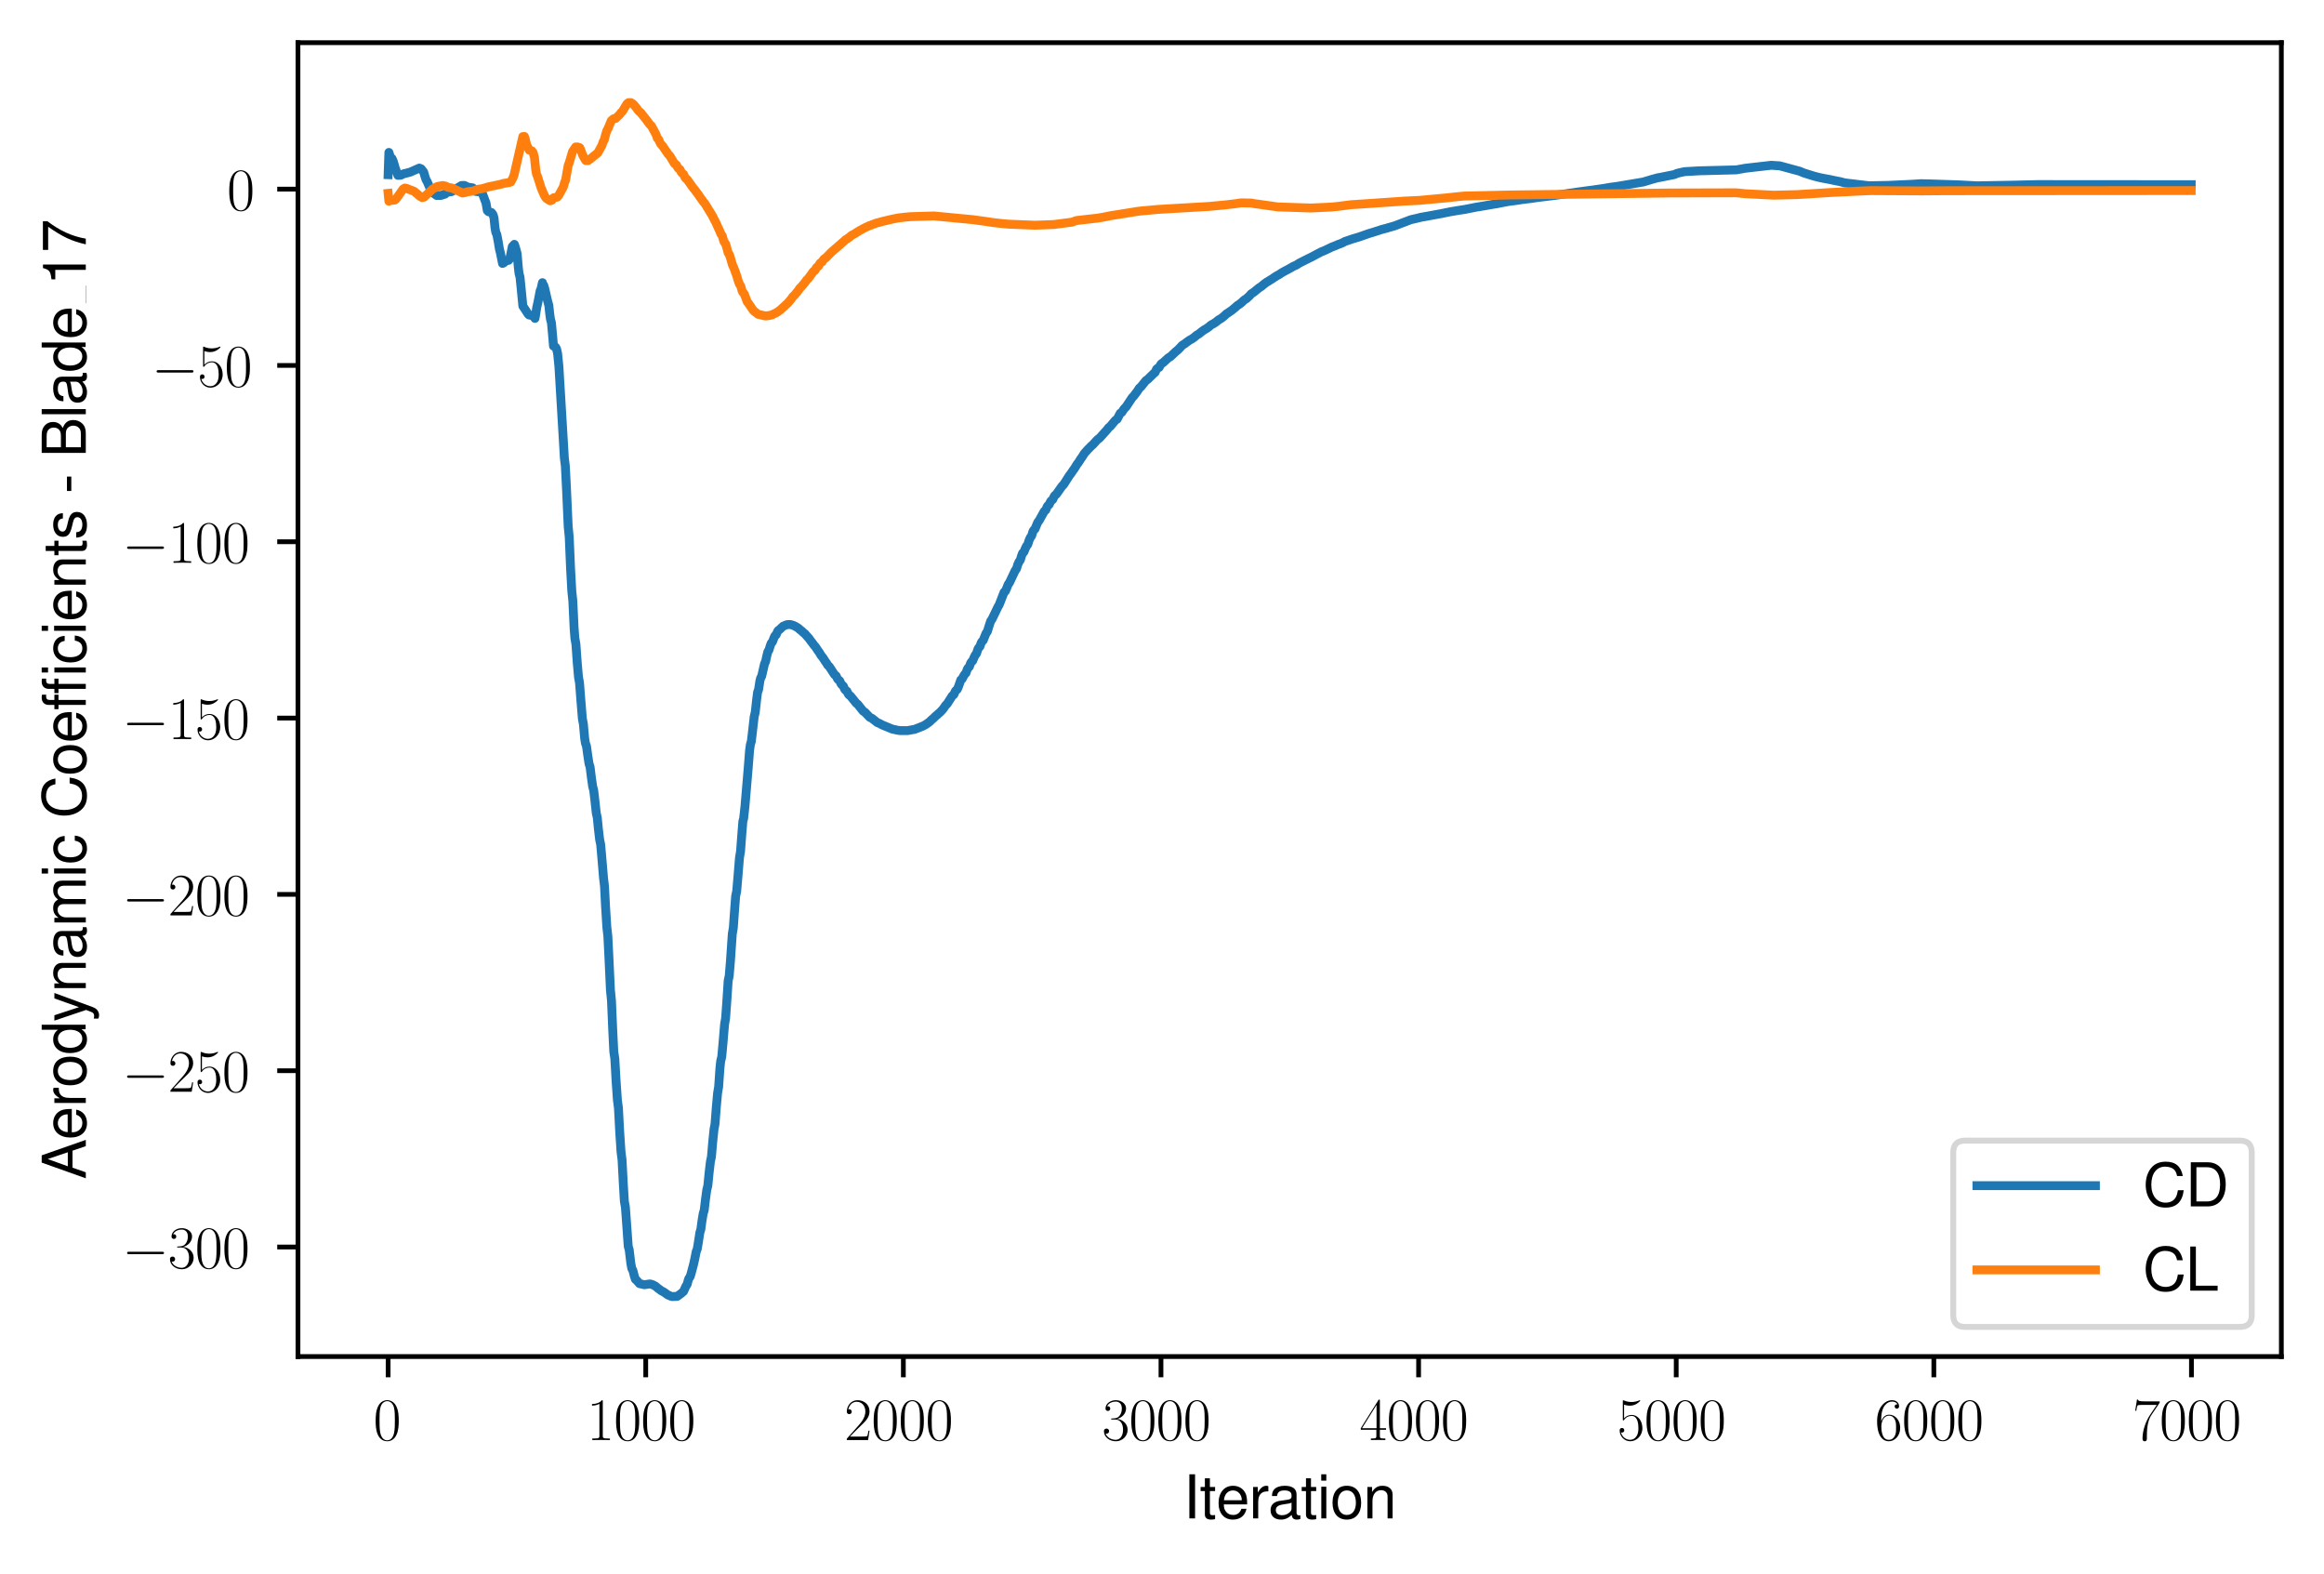 <?xml version="1.0" encoding="utf-8" standalone="no"?>
<!DOCTYPE svg PUBLIC "-//W3C//DTD SVG 1.1//EN"
  "http://www.w3.org/Graphics/SVG/1.1/DTD/svg11.dtd">
<svg xmlns:xlink="http://www.w3.org/1999/xlink" width="392.297pt" height="265.601pt" viewBox="0 0 392.297 265.601" xmlns="http://www.w3.org/2000/svg" version="1.1">
 <defs>
  <style type="text/css">*{stroke-linejoin: round; stroke-linecap: butt}</style>
 </defs>
 <g id="figure_1">
  <g id="patch_1">
   <path d="M 0 265.601 
L 392.297 265.601 
L 392.297 0 
L 0 0 
z
" style="fill: #ffffff"/>
  </g>
  <g id="axes_1">
   <g id="patch_2">
    <path d="M 50.297 228.96 
L 385.097 228.96 
L 385.097 7.2 
L 50.297 7.2 
z
" style="fill: #ffffff"/>
   </g>
   <g id="matplotlib.axis_1">
    <g id="xtick_1">
     <g id="line2d_1">
      <defs>
       <path id="me26c1a204c" d="M 0 0 
L 0 3.5 
" style="stroke: #000000; stroke-width: 0.8"/>
      </defs>
      <g>
       <use xlink:href="#me26c1a204c" x="65.516" y="228.96" style="stroke: #000000; stroke-width: 0.8"/>
      </g>
     </g>
     <g id="text_1">
      <!-- $\mathdefault{0}$ -->
      <g transform="translate(63.025 243.058) scale(0.1 -0.1)">
       <defs>
        <path id="CMR17-30" d="M 2688 2038 
C 2688 2430 2682 3099 2413 3613 
C 2176 4063 1798 4224 1466 4224 
C 1158 4224 768 4082 525 3620 
C 269 3137 243 2539 243 2038 
C 243 1671 250 1112 448 623 
C 723 -39 1216 -128 1466 -128 
C 1760 -128 2208 -7 2470 604 
C 2662 1048 2688 1568 2688 2038 
z
M 1466 -26 
C 1056 -26 813 328 723 816 
C 653 1196 653 1749 653 2109 
C 653 2604 653 3015 736 3407 
C 858 3954 1216 4121 1466 4121 
C 1728 4121 2067 3947 2189 3420 
C 2272 3054 2278 2623 2278 2109 
C 2278 1691 2278 1176 2202 797 
C 2067 96 1690 -26 1466 -26 
z
" transform="scale(0.016)"/>
       </defs>
       <use xlink:href="#CMR17-30" transform="scale(0.996)"/>
      </g>
     </g>
    </g>
    <g id="xtick_2">
     <g id="line2d_2">
      <g>
       <use xlink:href="#me26c1a204c" x="109.002" y="228.96" style="stroke: #000000; stroke-width: 0.8"/>
      </g>
     </g>
     <g id="text_2">
      <!-- $\mathdefault{1000}$ -->
      <g transform="translate(99.04 243.058) scale(0.1 -0.1)">
       <defs>
        <path id="CMR17-31" d="M 1702 4083 
C 1702 4217 1696 4224 1606 4224 
C 1357 3927 979 3833 621 3820 
C 602 3820 570 3820 563 3808 
C 557 3795 557 3782 557 3648 
C 755 3648 1088 3686 1344 3839 
L 1344 467 
C 1344 243 1331 166 781 166 
L 589 166 
L 589 0 
C 896 6 1216 12 1523 12 
C 1830 12 2150 6 2458 0 
L 2458 166 
L 2266 166 
C 1715 166 1702 236 1702 467 
L 1702 4083 
z
" transform="scale(0.016)"/>
       </defs>
       <use xlink:href="#CMR17-31" transform="scale(0.996)"/>
       <use xlink:href="#CMR17-30" transform="translate(45.69 0) scale(0.996)"/>
       <use xlink:href="#CMR17-30" transform="translate(91.381 0) scale(0.996)"/>
       <use xlink:href="#CMR17-30" transform="translate(137.071 0) scale(0.996)"/>
      </g>
     </g>
    </g>
    <g id="xtick_3">
     <g id="line2d_3">
      <g>
       <use xlink:href="#me26c1a204c" x="152.489" y="228.96" style="stroke: #000000; stroke-width: 0.8"/>
      </g>
     </g>
     <g id="text_3">
      <!-- $\mathdefault{2000}$ -->
      <g transform="translate(142.526 243.058) scale(0.1 -0.1)">
       <defs>
        <path id="CMR17-32" d="M 2669 990 
L 2554 990 
C 2490 537 2438 460 2413 422 
C 2381 371 1920 371 1830 371 
L 602 371 
C 832 620 1280 1073 1824 1596 
C 2214 1966 2669 2400 2669 3033 
C 2669 3788 2067 4224 1395 4224 
C 691 4224 262 3603 262 3027 
C 262 2777 448 2745 525 2745 
C 589 2745 781 2783 781 3007 
C 781 3206 614 3264 525 3264 
C 486 3264 448 3257 422 3244 
C 544 3788 915 4057 1306 4057 
C 1862 4057 2227 3616 2227 3033 
C 2227 2477 1901 1998 1536 1583 
L 262 147 
L 262 0 
L 2515 0 
L 2669 990 
z
" transform="scale(0.016)"/>
       </defs>
       <use xlink:href="#CMR17-32" transform="scale(0.996)"/>
       <use xlink:href="#CMR17-30" transform="translate(45.69 0) scale(0.996)"/>
       <use xlink:href="#CMR17-30" transform="translate(91.381 0) scale(0.996)"/>
       <use xlink:href="#CMR17-30" transform="translate(137.071 0) scale(0.996)"/>
      </g>
     </g>
    </g>
    <g id="xtick_4">
     <g id="line2d_4">
      <g>
       <use xlink:href="#me26c1a204c" x="195.976" y="228.96" style="stroke: #000000; stroke-width: 0.8"/>
      </g>
     </g>
     <g id="text_4">
      <!-- $\mathdefault{3000}$ -->
      <g transform="translate(186.013 243.058) scale(0.1 -0.1)">
       <defs>
        <path id="CMR17-33" d="M 1414 2176 
C 1984 2176 2234 1673 2234 1094 
C 2234 322 1824 25 1453 25 
C 1114 25 563 193 390 691 
C 422 678 454 678 486 678 
C 640 678 755 780 755 947 
C 755 1132 614 1216 486 1216 
C 378 1216 211 1164 211 927 
C 211 335 787 -128 1466 -128 
C 2176 -128 2720 432 2720 1087 
C 2720 1718 2208 2176 1600 2246 
C 2086 2347 2554 2776 2554 3353 
C 2554 3856 2048 4224 1472 4224 
C 890 4224 378 3862 378 3347 
C 378 3123 544 3084 627 3084 
C 762 3084 877 3167 877 3334 
C 877 3500 762 3584 627 3584 
C 602 3584 570 3584 544 3571 
C 730 3999 1235 4076 1459 4076 
C 1683 4076 2106 3966 2106 3347 
C 2106 3167 2080 2851 1862 2574 
C 1670 2329 1453 2316 1242 2297 
C 1210 2297 1062 2284 1037 2284 
C 992 2278 966 2272 966 2227 
C 966 2182 973 2176 1101 2176 
L 1414 2176 
z
" transform="scale(0.016)"/>
       </defs>
       <use xlink:href="#CMR17-33" transform="scale(0.996)"/>
       <use xlink:href="#CMR17-30" transform="translate(45.69 0) scale(0.996)"/>
       <use xlink:href="#CMR17-30" transform="translate(91.381 0) scale(0.996)"/>
       <use xlink:href="#CMR17-30" transform="translate(137.071 0) scale(0.996)"/>
      </g>
     </g>
    </g>
    <g id="xtick_5">
     <g id="line2d_5">
      <g>
       <use xlink:href="#me26c1a204c" x="239.463" y="228.96" style="stroke: #000000; stroke-width: 0.8"/>
      </g>
     </g>
     <g id="text_5">
      <!-- $\mathdefault{4000}$ -->
      <g transform="translate(229.5 243.058) scale(0.1 -0.1)">
       <defs>
        <path id="CMR17-34" d="M 2150 4147 
C 2150 4281 2144 4288 2029 4288 
L 128 1254 
L 128 1088 
L 1779 1088 
L 1779 460 
C 1779 230 1766 166 1318 166 
L 1197 166 
L 1197 0 
C 1402 12 1747 12 1965 12 
C 2182 12 2528 12 2733 0 
L 2733 166 
L 2611 166 
C 2163 166 2150 230 2150 460 
L 2150 1088 
L 2803 1088 
L 2803 1254 
L 2150 1254 
L 2150 4147 
z
M 1798 3723 
L 1798 1254 
L 256 1254 
L 1798 3723 
z
" transform="scale(0.016)"/>
       </defs>
       <use xlink:href="#CMR17-34" transform="scale(0.996)"/>
       <use xlink:href="#CMR17-30" transform="translate(45.69 0) scale(0.996)"/>
       <use xlink:href="#CMR17-30" transform="translate(91.381 0) scale(0.996)"/>
       <use xlink:href="#CMR17-30" transform="translate(137.071 0) scale(0.996)"/>
      </g>
     </g>
    </g>
    <g id="xtick_6">
     <g id="line2d_6">
      <g>
       <use xlink:href="#me26c1a204c" x="282.949" y="228.96" style="stroke: #000000; stroke-width: 0.8"/>
      </g>
     </g>
     <g id="text_6">
      <!-- $\mathdefault{5000}$ -->
      <g transform="translate(272.987 243.058) scale(0.1 -0.1)">
       <defs>
        <path id="CMR17-35" d="M 730 3750 
C 794 3724 1056 3641 1325 3641 
C 1920 3641 2246 3961 2432 4140 
C 2432 4191 2432 4224 2394 4224 
C 2387 4224 2374 4224 2323 4198 
C 2099 4102 1837 4032 1517 4032 
C 1325 4032 1037 4055 723 4191 
C 653 4224 640 4224 634 4224 
C 602 4224 595 4217 595 4090 
L 595 2231 
C 595 2113 595 2080 659 2080 
C 691 2080 704 2093 736 2139 
C 941 2435 1222 2560 1542 2560 
C 1766 2560 2246 2415 2246 1293 
C 2246 1087 2246 716 2054 422 
C 1894 159 1645 25 1370 25 
C 947 25 518 319 403 812 
C 429 806 480 793 506 793 
C 589 793 749 838 749 1036 
C 749 1209 627 1280 506 1280 
C 358 1280 262 1190 262 1011 
C 262 454 704 -128 1382 -128 
C 2042 -128 2669 441 2669 1267 
C 2669 2054 2170 2662 1549 2662 
C 1222 2662 947 2540 730 2304 
L 730 3750 
z
" transform="scale(0.016)"/>
       </defs>
       <use xlink:href="#CMR17-35" transform="scale(0.996)"/>
       <use xlink:href="#CMR17-30" transform="translate(45.69 0) scale(0.996)"/>
       <use xlink:href="#CMR17-30" transform="translate(91.381 0) scale(0.996)"/>
       <use xlink:href="#CMR17-30" transform="translate(137.071 0) scale(0.996)"/>
      </g>
     </g>
    </g>
    <g id="xtick_7">
     <g id="line2d_7">
      <g>
       <use xlink:href="#me26c1a204c" x="326.436" y="228.96" style="stroke: #000000; stroke-width: 0.8"/>
      </g>
     </g>
     <g id="text_7">
      <!-- $\mathdefault{6000}$ -->
      <g transform="translate(316.473 243.058) scale(0.1 -0.1)">
       <defs>
        <path id="CMR17-36" d="M 678 2198 
C 678 3712 1395 4076 1811 4076 
C 1946 4076 2272 4049 2400 3782 
C 2298 3782 2106 3782 2106 3558 
C 2106 3385 2246 3328 2336 3328 
C 2394 3328 2566 3353 2566 3571 
C 2566 3987 2246 4224 1805 4224 
C 1043 4224 243 3411 243 2011 
C 243 257 966 -128 1478 -128 
C 2099 -128 2688 431 2688 1295 
C 2688 2101 2170 2688 1517 2688 
C 1126 2688 838 2430 678 1979 
L 678 2198 
z
M 1478 25 
C 691 25 691 1212 691 1450 
C 691 1914 909 2585 1504 2585 
C 1613 2585 1926 2585 2138 2140 
C 2253 1889 2253 1624 2253 1302 
C 2253 954 2253 696 2118 438 
C 1978 173 1773 25 1478 25 
z
" transform="scale(0.016)"/>
       </defs>
       <use xlink:href="#CMR17-36" transform="scale(0.996)"/>
       <use xlink:href="#CMR17-30" transform="translate(45.69 0) scale(0.996)"/>
       <use xlink:href="#CMR17-30" transform="translate(91.381 0) scale(0.996)"/>
       <use xlink:href="#CMR17-30" transform="translate(137.071 0) scale(0.996)"/>
      </g>
     </g>
    </g>
    <g id="xtick_8">
     <g id="line2d_8">
      <g>
       <use xlink:href="#me26c1a204c" x="369.923" y="228.96" style="stroke: #000000; stroke-width: 0.8"/>
      </g>
     </g>
     <g id="text_8">
      <!-- $\mathdefault{7000}$ -->
      <g transform="translate(359.96 243.058) scale(0.1 -0.1)">
       <defs>
        <path id="CMR17-37" d="M 2886 3955 
L 2886 4096 
L 1382 4096 
C 634 4096 621 4166 595 4288 
L 480 4288 
L 294 3104 
L 410 3104 
C 429 3226 474 3552 550 3673 
C 589 3724 1062 3724 1171 3724 
L 2579 3724 
L 1869 2670 
C 1395 1961 1069 1003 1069 166 
C 1069 89 1069 -128 1299 -128 
C 1530 -128 1530 89 1530 172 
L 1530 466 
C 1530 1514 1709 2204 2003 2644 
L 2886 3955 
z
" transform="scale(0.016)"/>
       </defs>
       <use xlink:href="#CMR17-37" transform="scale(0.996)"/>
       <use xlink:href="#CMR17-30" transform="translate(45.69 0) scale(0.996)"/>
       <use xlink:href="#CMR17-30" transform="translate(91.381 0) scale(0.996)"/>
       <use xlink:href="#CMR17-30" transform="translate(137.071 0) scale(0.996)"/>
      </g>
     </g>
    </g>
    <g id="text_9">
     <!-- Iteration -->
     <g transform="translate(199.75 256.279) scale(0.1 -0.1)">
      <defs>
       <path id="NimbusSanL-Regu-49" d="M 1242 4672 
L 640 4672 
L 640 0 
L 1242 0 
L 1242 4672 
z
" transform="scale(0.016)"/>
       <path id="NimbusSanL-Regu-74" d="M 1626 3328 
L 1075 3328 
L 1075 4249 
L 544 4249 
L 544 3328 
L 90 3328 
L 90 2892 
L 544 2892 
L 544 402 
C 544 64 774 -128 1190 -128 
C 1318 -128 1446 -116 1626 -84 
L 1626 364 
C 1555 345 1472 339 1370 339 
C 1139 339 1075 402 1075 634 
L 1075 2892 
L 1626 2892 
L 1626 3328 
z
" transform="scale(0.016)"/>
       <path id="NimbusSanL-Regu-65" d="M 3283 1484 
C 3283 1998 3245 2311 3149 2565 
C 2931 3123 2419 3456 1792 3456 
C 858 3456 256 2734 256 1619 
C 256 545 838 -128 1779 -128 
C 2547 -128 3078 307 3213 1018 
L 2675 1018 
C 2528 588 2227 364 1798 364 
C 1459 364 1171 514 992 787 
C 864 974 819 1161 813 1484 
L 3283 1484 
z
M 826 1920 
C 870 2552 1248 2963 1786 2963 
C 2310 2963 2714 2519 2714 1959 
C 2714 1946 2714 1933 2707 1920 
L 826 1920 
z
" transform="scale(0.016)"/>
       <path id="NimbusSanL-Regu-72" d="M 442 3328 
L 442 0 
L 979 0 
L 979 1727 
C 979 2203 1101 2514 1357 2698 
C 1523 2819 1683 2857 2054 2863 
L 2054 3404 
C 1965 3449 1920 3456 1850 3456 
C 1504 3456 1242 3251 934 2750 
L 934 3328 
L 442 3328 
z
" transform="scale(0.016)"/>
       <path id="NimbusSanL-Regu-61" d="M 3424 332 
C 3366 320 3341 320 3309 320 
C 3123 320 3021 415 3021 581 
L 3021 2542 
C 3021 3135 2586 3456 1760 3456 
C 1274 3456 870 3315 646 3065 
C 493 2893 429 2702 416 2370 
L 954 2370 
C 998 2778 1242 2963 1741 2963 
C 2221 2963 2490 2784 2490 2466 
L 2490 2326 
C 2490 2103 2355 2007 1933 1956 
C 1178 1861 1062 1835 858 1753 
C 467 1593 269 1294 269 861 
C 269 256 691 -128 1370 -128 
C 1792 -128 2131 19 2509 364 
C 2547 25 2714 -128 3059 -128 
C 3168 -128 3251 -116 3424 -71 
L 3424 332 
z
M 2490 1071 
C 2490 893 2438 785 2278 638 
C 2061 441 1798 339 1485 339 
C 1069 339 826 536 826 874 
C 826 1224 1062 1402 1632 1485 
C 2195 1562 2310 1587 2490 1670 
L 2490 1071 
z
" transform="scale(0.016)"/>
       <path id="NimbusSanL-Regu-69" d="M 960 3358 
L 429 3358 
L 429 0 
L 960 0 
L 960 3358 
z
M 960 4672 
L 422 4672 
L 422 3999 
L 960 3999 
L 960 4672 
z
" transform="scale(0.016)"/>
       <path id="NimbusSanL-Regu-6f" d="M 1741 3456 
C 800 3456 230 2784 230 1663 
C 230 543 794 -128 1747 -128 
C 2688 -128 3264 543 3264 1638 
C 3264 2791 2707 3456 1741 3456 
z
M 1747 2963 
C 2349 2963 2707 2472 2707 1644 
C 2707 861 2336 364 1747 364 
C 1152 364 787 855 787 1663 
C 787 2466 1152 2963 1747 2963 
z
" transform="scale(0.016)"/>
       <path id="NimbusSanL-Regu-6e" d="M 448 3328 
L 448 0 
L 986 0 
L 986 1835 
C 986 2539 1344 2988 1894 2988 
C 2317 2988 2586 2732 2586 2328 
L 2586 0 
L 3117 0 
L 3117 2539 
C 3117 3097 2701 3456 2054 3456 
C 1555 3456 1235 3263 941 2796 
L 941 3328 
L 448 3328 
z
" transform="scale(0.016)"/>
      </defs>
      <use xlink:href="#NimbusSanL-Regu-49" transform="scale(0.996)"/>
      <use xlink:href="#NimbusSanL-Regu-74" transform="translate(27.695 0) scale(0.996)"/>
      <use xlink:href="#NimbusSanL-Regu-65" transform="translate(55.39 0) scale(0.996)"/>
      <use xlink:href="#NimbusSanL-Regu-72" transform="translate(110.782 0) scale(0.996)"/>
      <use xlink:href="#NimbusSanL-Regu-61" transform="translate(142.961 0) scale(0.996)"/>
      <use xlink:href="#NimbusSanL-Regu-74" transform="translate(198.353 0) scale(0.996)"/>
      <use xlink:href="#NimbusSanL-Regu-69" transform="translate(226.048 0) scale(0.996)"/>
      <use xlink:href="#NimbusSanL-Regu-6f" transform="translate(248.165 0) scale(0.996)"/>
      <use xlink:href="#NimbusSanL-Regu-6e" transform="translate(303.556 0) scale(0.996)"/>
     </g>
    </g>
   </g>
   <g id="matplotlib.axis_2">
    <g id="ytick_1">
     <g id="line2d_9">
      <defs>
       <path id="mbc18a7211f" d="M 0 0 
L -3.5 0 
" style="stroke: #000000; stroke-width: 0.8"/>
      </defs>
      <g>
       <use xlink:href="#mbc18a7211f" x="50.297" y="210.475" style="stroke: #000000; stroke-width: 0.8"/>
      </g>
     </g>
     <g id="text_10">
      <!-- $\mathdefault{−300}$ -->
      <g transform="translate(20.605 214.025) scale(0.1 -0.1)">
       <defs>
        <path id="CMSY10-0" d="M 4218 1472 
C 4326 1472 4442 1472 4442 1600 
C 4442 1728 4326 1728 4218 1728 
L 755 1728 
C 646 1728 531 1728 531 1600 
C 531 1472 646 1472 755 1472 
L 4218 1472 
z
" transform="scale(0.016)"/>
       </defs>
       <use xlink:href="#CMSY10-0" transform="scale(0.996)"/>
       <use xlink:href="#CMR17-33" transform="translate(77.487 0) scale(0.996)"/>
       <use xlink:href="#CMR17-30" transform="translate(123.178 0) scale(0.996)"/>
       <use xlink:href="#CMR17-30" transform="translate(168.868 0) scale(0.996)"/>
      </g>
     </g>
    </g>
    <g id="ytick_2">
     <g id="line2d_10">
      <g>
       <use xlink:href="#mbc18a7211f" x="50.297" y="180.716" style="stroke: #000000; stroke-width: 0.8"/>
      </g>
     </g>
     <g id="text_11">
      <!-- $\mathdefault{−250}$ -->
      <g transform="translate(20.605 184.265) scale(0.1 -0.1)">
       <use xlink:href="#CMSY10-0" transform="scale(0.996)"/>
       <use xlink:href="#CMR17-32" transform="translate(77.487 0) scale(0.996)"/>
       <use xlink:href="#CMR17-35" transform="translate(123.178 0) scale(0.996)"/>
       <use xlink:href="#CMR17-30" transform="translate(168.868 0) scale(0.996)"/>
      </g>
     </g>
    </g>
    <g id="ytick_3">
     <g id="line2d_11">
      <g>
       <use xlink:href="#mbc18a7211f" x="50.297" y="150.957" style="stroke: #000000; stroke-width: 0.8"/>
      </g>
     </g>
     <g id="text_12">
      <!-- $\mathdefault{−200}$ -->
      <g transform="translate(20.605 154.506) scale(0.1 -0.1)">
       <use xlink:href="#CMSY10-0" transform="scale(0.996)"/>
       <use xlink:href="#CMR17-32" transform="translate(77.487 0) scale(0.996)"/>
       <use xlink:href="#CMR17-30" transform="translate(123.178 0) scale(0.996)"/>
       <use xlink:href="#CMR17-30" transform="translate(168.868 0) scale(0.996)"/>
      </g>
     </g>
    </g>
    <g id="ytick_4">
     <g id="line2d_12">
      <g>
       <use xlink:href="#mbc18a7211f" x="50.297" y="121.198" style="stroke: #000000; stroke-width: 0.8"/>
      </g>
     </g>
     <g id="text_13">
      <!-- $\mathdefault{−150}$ -->
      <g transform="translate(20.605 124.747) scale(0.1 -0.1)">
       <use xlink:href="#CMSY10-0" transform="scale(0.996)"/>
       <use xlink:href="#CMR17-31" transform="translate(77.487 0) scale(0.996)"/>
       <use xlink:href="#CMR17-35" transform="translate(123.178 0) scale(0.996)"/>
       <use xlink:href="#CMR17-30" transform="translate(168.868 0) scale(0.996)"/>
      </g>
     </g>
    </g>
    <g id="ytick_5">
     <g id="line2d_13">
      <g>
       <use xlink:href="#mbc18a7211f" x="50.297" y="91.439" style="stroke: #000000; stroke-width: 0.8"/>
      </g>
     </g>
     <g id="text_14">
      <!-- $\mathdefault{−100}$ -->
      <g transform="translate(20.605 94.988) scale(0.1 -0.1)">
       <use xlink:href="#CMSY10-0" transform="scale(0.996)"/>
       <use xlink:href="#CMR17-31" transform="translate(77.487 0) scale(0.996)"/>
       <use xlink:href="#CMR17-30" transform="translate(123.178 0) scale(0.996)"/>
       <use xlink:href="#CMR17-30" transform="translate(168.868 0) scale(0.996)"/>
      </g>
     </g>
    </g>
    <g id="ytick_6">
     <g id="line2d_14">
      <g>
       <use xlink:href="#mbc18a7211f" x="50.297" y="61.68" style="stroke: #000000; stroke-width: 0.8"/>
      </g>
     </g>
     <g id="text_15">
      <!-- $\mathdefault{−50}$ -->
      <g transform="translate(25.586 65.229) scale(0.1 -0.1)">
       <use xlink:href="#CMSY10-0" transform="scale(0.996)"/>
       <use xlink:href="#CMR17-35" transform="translate(77.487 0) scale(0.996)"/>
       <use xlink:href="#CMR17-30" transform="translate(123.178 0) scale(0.996)"/>
      </g>
     </g>
    </g>
    <g id="ytick_7">
     <g id="line2d_15">
      <g>
       <use xlink:href="#mbc18a7211f" x="50.297" y="31.92" style="stroke: #000000; stroke-width: 0.8"/>
      </g>
     </g>
     <g id="text_16">
      <!-- $\mathdefault{0}$ -->
      <g transform="translate(38.316 35.47) scale(0.1 -0.1)">
       <use xlink:href="#CMR17-30" transform="scale(0.996)"/>
      </g>
     </g>
    </g>
    <g id="text_17">
     <!-- Aerodynamic Coefficients - Blade_17 -->
     <g transform="translate(14.483 199.05) rotate(-90) scale(0.1 -0.1)">
      <defs>
       <path id="NimbusSanL-Regu-41" d="M 3034 1408 
L 3514 0 
L 4179 0 
L 2541 4672 
L 1773 4672 
L 109 0 
L 742 0 
L 1235 1408 
L 3034 1408 
z
M 2867 1907 
L 1382 1907 
L 2150 4032 
L 2867 1907 
z
" transform="scale(0.016)"/>
       <path id="NimbusSanL-Regu-64" d="M 3168 4672 
L 2637 4672 
L 2637 2937 
C 2413 3276 2054 3456 1606 3456 
C 736 3456 166 2759 166 1695 
C 166 568 723 -128 1626 -128 
C 2086 -128 2406 44 2694 460 
L 2694 19 
L 3168 19 
L 3168 4672 
z
M 1696 2956 
C 2272 2956 2637 2447 2637 1651 
C 2637 880 2266 371 1702 371 
C 1114 371 723 887 723 1663 
C 723 2440 1114 2956 1696 2956 
z
" transform="scale(0.016)"/>
       <path id="NimbusSanL-Regu-79" d="M 2483 3328 
L 1555 724 
L 698 3328 
L 128 3328 
L 1261 -29 
L 1056 -558 
C 973 -794 851 -884 627 -884 
C 550 -884 461 -871 346 -845 
L 346 -1325 
C 454 -1383 563 -1408 704 -1408 
C 877 -1408 1062 -1351 1203 -1248 
C 1370 -1127 1466 -986 1568 -718 
L 3059 3328 
L 2483 3328 
z
" transform="scale(0.016)"/>
       <path id="NimbusSanL-Regu-6d" d="M 448 3328 
L 448 0 
L 986 0 
L 986 2089 
C 986 2597 1338 2988 1773 2988 
C 2170 2988 2394 2744 2394 2315 
L 2394 0 
L 2931 0 
L 2931 2109 
C 2931 2597 3283 2988 3718 2988 
C 4109 2988 4339 2738 4339 2315 
L 4339 0 
L 4877 0 
L 4877 2520 
C 4877 3123 4531 3456 3904 3456 
C 3456 3456 3187 3321 2874 2943 
C 2675 3302 2406 3456 1971 3456 
C 1523 3456 1229 3289 941 2886 
L 941 3328 
L 448 3328 
z
" transform="scale(0.016)"/>
       <path id="NimbusSanL-Regu-63" d="M 3014 2237 
C 2989 2561 2918 2771 2790 2956 
C 2560 3270 2157 3456 1690 3456 
C 787 3456 198 2740 198 1632 
C 198 555 774 -128 1683 -128 
C 2483 -128 2989 352 3053 1167 
L 2515 1167 
C 2426 632 2150 364 1696 364 
C 1107 364 755 842 755 1632 
C 755 2466 1101 2963 1683 2963 
C 2131 2963 2413 2701 2477 2237 
L 3014 2237 
z
" transform="scale(0.016)"/>
       <path id="NimbusSanL-Regu-43" d="M 4237 3219 
C 4051 4236 3462 4736 2438 4736 
C 1811 4736 1306 4537 960 4154 
C 538 3696 307 3035 307 2284 
C 307 1522 544 867 986 415 
C 1344 44 1805 -128 2413 -128 
C 3552 -128 4192 485 4333 1712 
L 3718 1712 
C 3667 1394 3603 1178 3507 994 
C 3315 612 2918 396 2419 396 
C 1491 396 902 1134 902 2291 
C 902 3480 1466 4211 2368 4211 
C 2746 4211 3098 4096 3290 3918 
C 3462 3759 3558 3562 3629 3219 
L 4237 3219 
z
" transform="scale(0.016)"/>
       <path id="NimbusSanL-Regu-66" d="M 1651 3328 
L 1094 3328 
L 1094 3860 
C 1094 4087 1222 4204 1466 4204 
C 1510 4204 1530 4204 1651 4198 
L 1651 4639 
C 1530 4665 1459 4672 1350 4672 
C 858 4672 563 4390 563 3905 
L 563 3328 
L 115 3328 
L 115 2892 
L 563 2892 
L 563 0 
L 1094 0 
L 1094 2892 
L 1651 2892 
L 1651 3328 
z
" transform="scale(0.016)"/>
       <path id="NimbusSanL-Regu-2" d="M 1613 3328 
L 1056 3328 
L 1056 3860 
C 1056 4087 1184 4204 1427 4204 
C 1472 4204 1491 4204 1613 4198 
L 1613 4639 
C 1491 4665 1421 4672 1312 4672 
C 819 4672 525 4390 525 3905 
L 525 3328 
L 77 3328 
L 77 2892 
L 525 2892 
L 525 0 
L 1056 0 
L 1056 2892 
L 1613 2892 
L 1613 3328 
z
M 2790 3328 
L 2259 3328 
L 2259 0 
L 2790 0 
L 2790 3328 
z
M 2790 4672 
L 2259 4672 
L 2259 3999 
L 2790 3999 
L 2790 4672 
z
" transform="scale(0.016)"/>
       <path id="NimbusSanL-Regu-73" d="M 2803 2428 
C 2797 3084 2362 3456 1587 3456 
C 806 3456 301 3052 301 2434 
C 301 1912 570 1663 1363 1472 
L 1862 1351 
C 2234 1262 2381 1129 2381 887 
C 2381 574 2067 364 1600 364 
C 1312 364 1069 447 934 587 
C 851 683 813 778 781 1014 
L 218 1014 
C 243 243 678 -128 1555 -128 
C 2400 -128 2938 288 2938 931 
C 2938 1428 2656 1702 1990 1861 
L 1478 1982 
C 1043 2084 858 2224 858 2459 
C 858 2765 1133 2963 1568 2963 
C 1997 2963 2227 2778 2240 2428 
L 2803 2428 
z
" transform="scale(0.016)"/>
       <path id="NimbusSanL-Regu-2d" d="M 1818 1996 
L 294 1996 
L 294 1536 
L 1818 1536 
L 1818 1996 
z
" transform="scale(0.016)"/>
       <path id="NimbusSanL-Regu-42" d="M 506 0 
L 2611 0 
C 3053 0 3379 121 3629 390 
C 3859 632 3987 961 3987 1321 
C 3987 1878 3731 2214 3136 2444 
C 3558 2643 3782 2994 3782 3476 
C 3782 3821 3654 4127 3411 4345 
C 3168 4569 2848 4672 2400 4672 
L 506 4672 
L 506 0 
z
M 1101 2636 
L 1101 4147 
L 2253 4147 
C 2586 4147 2771 4101 2931 3977 
C 3098 3847 3187 3652 3187 3391 
C 3187 3138 3098 2936 2931 2806 
C 2771 2682 2586 2636 2253 2636 
L 1101 2636 
z
M 1101 524 
L 1101 2112 
L 2554 2112 
C 2842 2112 3034 2042 3174 1890 
C 3315 1745 3392 1542 3392 1315 
C 3392 1093 3315 891 3174 746 
C 3034 594 2842 524 2554 524 
L 1101 524 
z
" transform="scale(0.016)"/>
       <path id="NimbusSanL-Regu-6c" d="M 973 4672 
L 435 4672 
L 435 0 
L 973 0 
L 973 4672 
z
" transform="scale(0.016)"/>
       <path id="NimbusSanL-Regu-31" d="M 1658 3232 
L 1658 0 
L 2221 0 
L 2221 4537 
L 1850 4537 
C 1651 3840 1523 3744 653 3635 
L 653 3232 
L 1658 3232 
z
" transform="scale(0.016)"/>
       <path id="NimbusSanL-Regu-37" d="M 3328 4544 
L 294 4544 
L 294 3987 
L 2746 3987 
C 1664 2442 1222 1493 883 0 
L 1485 0 
C 1734 1454 2304 2704 3328 4070 
L 3328 4544 
z
" transform="scale(0.016)"/>
      </defs>
      <use xlink:href="#NimbusSanL-Regu-41" transform="scale(0.996)"/>
      <use xlink:href="#NimbusSanL-Regu-65" transform="translate(66.45 0) scale(0.996)"/>
      <use xlink:href="#NimbusSanL-Regu-72" transform="translate(121.842 0) scale(0.996)"/>
      <use xlink:href="#NimbusSanL-Regu-6f" transform="translate(155.017 0) scale(0.996)"/>
      <use xlink:href="#NimbusSanL-Regu-64" transform="translate(210.409 0) scale(0.996)"/>
      <use xlink:href="#NimbusSanL-Regu-79" transform="translate(265.8 0) scale(0.996)"/>
      <use xlink:href="#NimbusSanL-Regu-6e" transform="translate(315.613 0) scale(0.996)"/>
      <use xlink:href="#NimbusSanL-Regu-61" transform="translate(371.005 0) scale(0.996)"/>
      <use xlink:href="#NimbusSanL-Regu-6d" transform="translate(426.397 0) scale(0.996)"/>
      <use xlink:href="#NimbusSanL-Regu-69" transform="translate(509.385 0) scale(0.996)"/>
      <use xlink:href="#NimbusSanL-Regu-63" transform="translate(531.502 0) scale(0.996)"/>
      <use xlink:href="#NimbusSanL-Regu-43" transform="translate(609.01 0) scale(0.996)"/>
      <use xlink:href="#NimbusSanL-Regu-6f" transform="translate(680.94 0) scale(0.996)"/>
      <use xlink:href="#NimbusSanL-Regu-65" transform="translate(736.332 0) scale(0.996)"/>
      <use xlink:href="#NimbusSanL-Regu-66" transform="translate(791.724 0) scale(0.996)"/>
      <use xlink:href="#NimbusSanL-Regu-2" transform="translate(819.419 0) scale(0.996)"/>
      <use xlink:href="#NimbusSanL-Regu-63" transform="translate(869.232 0) scale(0.996)"/>
      <use xlink:href="#NimbusSanL-Regu-69" transform="translate(919.045 0) scale(0.996)"/>
      <use xlink:href="#NimbusSanL-Regu-65" transform="translate(941.162 0) scale(0.996)"/>
      <use xlink:href="#NimbusSanL-Regu-6e" transform="translate(996.554 0) scale(0.996)"/>
      <use xlink:href="#NimbusSanL-Regu-74" transform="translate(1051.945 0) scale(0.996)"/>
      <use xlink:href="#NimbusSanL-Regu-73" transform="translate(1079.641 0) scale(0.996)"/>
      <use xlink:href="#NimbusSanL-Regu-2d" transform="translate(1157.149 0) scale(0.996)"/>
      <use xlink:href="#NimbusSanL-Regu-42" transform="translate(1218.019 0) scale(0.996)"/>
      <use xlink:href="#NimbusSanL-Regu-6c" transform="translate(1284.469 0) scale(0.996)"/>
      <use xlink:href="#NimbusSanL-Regu-61" transform="translate(1306.586 0) scale(0.996)"/>
      <use xlink:href="#NimbusSanL-Regu-64" transform="translate(1361.978 0) scale(0.996)"/>
      <use xlink:href="#NimbusSanL-Regu-65" transform="translate(1417.37 0) scale(0.996)"/>
      <use xlink:href="#NimbusSanL-Regu-31" transform="translate(1508.627 0) scale(0.996)"/>
      <use xlink:href="#NimbusSanL-Regu-37" transform="translate(1564.019 0) scale(0.996)"/>
      <path d="M 1478.739 0 
L 1508.627 0 
L 1508.627 0.399 
L 1478.739 0.399 
L 1478.739 0 
z
"/>
     </g>
    </g>
   </g>
   <g id="line2d_16">
    <path d="M 65.516 29.481 
L 65.646 25.727 
L 65.69 25.861 
L 65.907 26.573 
L 66.168 26.743 
L 66.385 27.231 
L 66.69 28.279 
L 66.907 28.898 
L 67.168 29.595 
L 67.646 29.571 
L 67.82 29.491 
L 68.212 29.303 
L 68.473 29.258 
L 69.255 29.046 
L 70.778 28.371 
L 71.082 28.486 
L 71.343 28.809 
L 71.517 29.032 
L 71.691 29.641 
L 71.908 30.313 
L 72.126 30.69 
L 72.604 31.816 
L 72.821 32.15 
L 73.082 32.541 
L 73.387 32.762 
L 73.691 32.984 
L 74.43 32.985 
L 75.126 32.758 
L 75.344 32.543 
L 75.474 32.452 
L 76.257 32.336 
L 77.083 31.831 
L 77.301 31.669 
L 77.648 31.465 
L 77.909 31.308 
L 78.388 31.299 
L 78.562 31.373 
L 78.866 31.54 
L 79.04 31.595 
L 79.779 31.704 
L 80.04 31.983 
L 80.301 32.309 
L 81.214 32.405 
L 81.388 32.558 
L 82.041 34.27 
L 82.258 35.538 
L 82.475 35.742 
L 82.954 35.867 
L 83.215 36.198 
L 83.389 36.77 
L 83.563 38.491 
L 83.693 39.206 
L 83.867 39.587 
L 84.084 40.698 
L 84.302 42.032 
L 84.476 42.713 
L 84.824 44.46 
L 85.041 44.363 
L 85.346 44.057 
L 85.867 43.928 
L 86.041 43.689 
L 86.172 43.146 
L 86.476 41.624 
L 86.824 41.244 
L 86.868 41.331 
L 87.129 42.187 
L 87.302 42.851 
L 87.476 44.95 
L 87.607 46.109 
L 87.781 46.795 
L 87.955 48.517 
L 88.259 51.649 
L 88.911 52.639 
L 89.129 52.982 
L 89.303 53.159 
L 89.912 53.279 
L 90.173 53.538 
L 90.303 53.739 
L 90.39 53.28 
L 90.607 51.876 
L 90.781 51.127 
L 91.173 49.107 
L 91.347 48.693 
L 91.564 47.711 
L 91.608 47.986 
L 91.782 48.157 
L 91.956 48.723 
L 92.434 50.772 
L 92.651 51.574 
L 92.782 52.858 
L 92.912 53.819 
L 93.086 54.495 
L 93.26 56.401 
L 93.434 58.415 
L 93.782 58.596 
L 93.956 58.913 
L 94.13 59.686 
L 94.347 61.887 
L 95.13 74.991 
L 95.261 77.283 
L 95.434 78.675 
L 95.652 83.068 
L 95.913 88.889 
L 96.087 90.635 
L 96.304 95.728 
L 96.522 99.763 
L 96.696 101.421 
L 96.913 106.073 
L 97.043 107.731 
L 97.217 108.716 
L 97.435 111.804 
L 97.652 114.272 
L 97.826 115.258 
L 98.044 118.079 
L 98.305 121.289 
L 98.479 122.211 
L 98.696 124.633 
L 98.826 125.451 
L 99 125.928 
L 99.218 127.522 
L 99.435 128.917 
L 99.609 129.455 
L 99.827 131.227 
L 100.044 132.747 
L 100.218 133.387 
L 100.392 134.861 
L 100.653 137.242 
L 100.827 138.03 
L 101.001 139.822 
L 101.218 141.693 
L 101.392 142.514 
L 101.566 144.489 
L 101.871 148.126 
L 102.044 149.605 
L 102.218 153.003 
L 102.436 156.505 
L 102.61 158.027 
L 102.784 161.548 
L 103.045 167.125 
L 103.219 168.877 
L 103.436 173.959 
L 103.61 177.505 
L 103.784 178.688 
L 104.001 182.51 
L 104.219 185.672 
L 104.393 186.998 
L 104.61 191.08 
L 104.828 194.38 
L 105.002 195.747 
L 105.219 199.829 
L 105.393 202.765 
L 105.567 203.732 
L 105.784 206.666 
L 106.045 210.354 
L 106.219 210.978 
L 106.48 213.198 
L 106.654 214.123 
L 106.828 214.4 
L 107.089 215.43 
L 107.263 215.93 
L 107.48 216.112 
L 107.959 216.654 
L 108.785 216.841 
L 109.698 216.701 
L 110.09 216.802 
L 110.35 216.925 
L 110.655 217.091 
L 111.09 217.459 
L 111.351 217.642 
L 111.612 217.844 
L 111.916 217.998 
L 112.264 218.22 
L 112.568 218.445 
L 112.786 218.583 
L 113.134 218.73 
L 113.438 218.838 
L 114.308 218.805 
L 115.004 218.3 
L 115.177 218.144 
L 115.395 217.956 
L 115.569 217.551 
L 115.786 217.082 
L 116.004 216.752 
L 116.178 216.062 
L 116.308 215.728 
L 116.482 215.513 
L 116.656 214.97 
L 117.091 213.331 
L 117.265 212.55 
L 117.526 211.241 
L 117.7 210.794 
L 117.874 209.756 
L 118.135 208.054 
L 118.308 207.477 
L 118.482 206.154 
L 118.7 204.828 
L 118.874 204.253 
L 119.091 202.408 
L 119.309 200.812 
L 119.483 200.124 
L 119.7 197.94 
L 119.918 196.066 
L 120.091 195.264 
L 120.309 192.741 
L 120.526 190.612 
L 120.7 189.687 
L 120.918 186.832 
L 121.135 184.464 
L 121.309 183.434 
L 121.527 180.284 
L 121.657 179.092 
L 121.831 178.377 
L 122.048 176.009 
L 122.309 172.877 
L 122.483 171.878 
L 122.701 168.836 
L 122.918 165.523 
L 123.092 164.715 
L 123.309 162.097 
L 123.614 157.621 
L 123.788 156.583 
L 124.005 153.527 
L 124.179 151.248 
L 124.353 150.439 
L 124.571 147.902 
L 124.832 144.717 
L 125.005 143.707 
L 125.223 140.778 
L 125.397 138.624 
L 125.527 138.14 
L 125.745 136.17 
L 126.31 129.483 
L 126.527 126.692 
L 126.658 125.72 
L 126.832 125.104 
L 127.049 123.242 
L 127.31 120.963 
L 127.484 120.243 
L 127.702 118.269 
L 127.876 116.868 
L 128.05 116.374 
L 128.267 114.939 
L 128.397 114.443 
L 128.571 114.135 
L 128.789 113.187 
L 129.05 112.042 
L 129.224 111.682 
L 129.441 110.691 
L 129.615 109.995 
L 129.789 109.753 
L 130.006 109.047 
L 130.18 108.56 
L 130.398 108.32 
L 130.615 107.738 
L 130.789 107.343 
L 131.007 107.148 
L 131.268 106.56 
L 131.398 106.397 
L 131.659 106.203 
L 132.181 105.698 
L 132.833 105.431 
L 133.355 105.399 
L 133.659 105.478 
L 133.877 105.537 
L 134.181 105.678 
L 134.442 105.826 
L 134.746 106.017 
L 135.051 106.289 
L 135.312 106.484 
L 135.616 106.775 
L 135.877 106.98 
L 136.269 107.432 
L 136.486 107.658 
L 136.877 108.193 
L 137.095 108.468 
L 137.399 108.889 
L 137.66 109.182 
L 138.051 109.777 
L 138.269 110.07 
L 138.617 110.648 
L 138.878 110.952 
L 139.269 111.567 
L 139.487 111.871 
L 139.747 112.289 
L 140.008 112.537 
L 140.878 113.878 
L 141.139 114.071 
L 141.356 114.53 
L 141.487 114.705 
L 141.748 114.911 
L 141.965 115.395 
L 142.096 115.579 
L 142.357 115.796 
L 142.574 116.314 
L 142.705 116.473 
L 142.965 116.664 
L 143.183 117.117 
L 143.313 117.285 
L 143.574 117.485 
L 144.531 118.674 
L 144.792 118.878 
L 145.705 120.031 
L 146.01 120.216 
L 146.836 121.085 
L 147.184 121.238 
L 148.097 121.96 
L 148.445 122.097 
L 148.923 122.359 
L 150.619 123.056 
L 151.576 123.262 
L 152.011 123.314 
L 153.185 123.314 
L 154.402 123.096 
L 155.751 122.566 
L 156.011 122.435 
L 156.316 122.256 
L 156.62 122.04 
L 156.925 121.816 
L 157.273 121.473 
L 157.534 121.261 
L 157.881 120.914 
L 158.142 120.7 
L 158.447 120.417 
L 158.708 120.202 
L 159.143 119.728 
L 159.36 119.435 
L 159.621 119.045 
L 159.882 118.796 
L 160.752 117.434 
L 161.012 117.228 
L 161.23 116.726 
L 161.36 116.538 
L 161.578 116.362 
L 161.795 115.883 
L 162.187 114.759 
L 162.404 114.599 
L 162.621 114.171 
L 162.839 113.818 
L 163.056 113.592 
L 163.274 112.983 
L 163.404 112.749 
L 163.622 112.533 
L 163.839 111.951 
L 163.97 111.735 
L 164.187 111.539 
L 164.404 111.009 
L 164.622 110.573 
L 164.839 110.303 
L 165.057 109.616 
L 165.187 109.362 
L 165.405 109.13 
L 165.622 108.515 
L 165.753 108.287 
L 165.97 108.081 
L 166.187 107.526 
L 166.448 106.887 
L 166.666 106.602 
L 166.883 105.883 
L 167.231 104.817 
L 167.449 104.519 
L 168.449 102.442 
L 168.666 102.071 
L 169.492 99.954 
L 169.71 99.781 
L 169.927 99.283 
L 170.188 98.628 
L 170.406 98.327 
L 171.362 96.3 
L 171.58 96.016 
L 171.797 95.3 
L 172.015 94.817 
L 172.232 94.521 
L 172.449 93.781 
L 172.623 93.357 
L 172.841 93.154 
L 173.058 92.614 
L 173.276 92.168 
L 173.493 91.894 
L 173.711 91.197 
L 173.928 90.722 
L 174.145 90.429 
L 174.363 89.701 
L 174.493 89.48 
L 174.711 89.279 
L 174.928 88.745 
L 175.189 88.133 
L 175.407 87.865 
L 176.276 86.296 
L 176.537 86.07 
L 176.755 85.536 
L 176.885 85.336 
L 177.103 85.158 
L 177.32 84.688 
L 177.45 84.512 
L 177.711 84.303 
L 177.929 83.811 
L 178.059 83.628 
L 178.32 83.408 
L 179.277 82.048 
L 179.538 81.796 
L 180.538 80.229 
L 180.755 79.958 
L 181.147 79.379 
L 181.364 79.086 
L 181.799 78.378 
L 182.06 78.038 
L 182.451 77.42 
L 182.669 77.123 
L 183.06 76.499 
L 183.321 76.218 
L 183.626 75.865 
L 183.886 75.615 
L 184.191 75.298 
L 184.452 75.076 
L 184.843 74.648 
L 185.104 74.36 
L 185.322 74.143 
L 185.582 73.967 
L 186.626 72.808 
L 186.887 72.513 
L 187.148 72.174 
L 187.409 71.973 
L 188.279 70.935 
L 188.583 70.74 
L 188.8 70.318 
L 189.105 69.743 
L 189.366 69.592 
L 189.583 69.238 
L 189.801 68.94 
L 190.062 68.696 
L 191.105 67.12 
L 191.366 66.851 
L 191.758 66.334 
L 192.019 65.985 
L 192.323 65.503 
L 192.584 65.294 
L 193.454 64.21 
L 193.714 64.055 
L 194.715 63.072 
L 194.976 62.855 
L 195.237 62.298 
L 195.367 62.184 
L 195.671 61.999 
L 195.889 61.6 
L 196.063 61.367 
L 196.324 61.218 
L 197.237 60.384 
L 197.541 60.22 
L 198.542 59.286 
L 198.802 59.083 
L 199.281 58.596 
L 199.542 58.3 
L 199.716 58.19 
L 200.02 57.991 
L 200.324 57.757 
L 200.629 57.541 
L 200.846 57.392 
L 201.151 57.234 
L 201.586 56.931 
L 201.847 56.703 
L 202.064 56.537 
L 202.368 56.362 
L 202.803 56.01 
L 203.108 55.789 
L 203.325 55.638 
L 203.629 55.476 
L 204.064 55.166 
L 204.325 54.935 
L 204.543 54.781 
L 204.847 54.63 
L 205.282 54.34 
L 205.543 54.121 
L 205.76 53.958 
L 206.065 53.788 
L 206.5 53.465 
L 206.761 53.225 
L 207.021 52.977 
L 207.326 52.793 
L 207.63 52.575 
L 207.935 52.372 
L 208.326 52.041 
L 208.63 51.791 
L 208.891 51.548 
L 209.196 51.365 
L 209.631 51.015 
L 209.892 50.754 
L 210.109 50.584 
L 210.413 50.397 
L 210.935 49.914 
L 211.196 49.602 
L 211.37 49.488 
L 211.675 49.289 
L 212.066 48.968 
L 212.37 48.719 
L 212.588 48.547 
L 212.892 48.365 
L 213.327 47.995 
L 213.631 47.765 
L 213.849 47.605 
L 214.153 47.436 
L 214.458 47.236 
L 214.762 47.056 
L 215.066 46.842 
L 215.371 46.648 
L 215.588 46.512 
L 215.936 46.328 
L 216.241 46.119 
L 216.545 45.932 
L 216.806 45.791 
L 217.11 45.623 
L 217.371 45.494 
L 217.719 45.3 
L 217.98 45.159 
L 218.328 44.948 
L 218.502 44.877 
L 218.85 44.721 
L 219.328 44.406 
L 220.894 43.621 
L 221.242 43.451 
L 221.503 43.322 
L 221.85 43.133 
L 222.111 42.991 
L 222.416 42.83 
L 222.677 42.698 
L 223.025 42.51 
L 223.198 42.445 
L 223.59 42.281 
L 223.851 42.164 
L 224.199 41.996 
L 224.46 41.871 
L 224.808 41.698 
L 224.981 41.639 
L 225.373 41.484 
L 225.634 41.375 
L 225.982 41.221 
L 226.199 41.162 
L 226.59 40.995 
L 227.025 40.759 
L 228.46 40.272 
L 228.678 40.214 
L 229.461 39.979 
L 231.07 39.414 
L 231.852 39.18 
L 233.287 38.717 
L 233.809 38.581 
L 234.027 38.534 
L 234.418 38.399 
L 234.636 38.346 
L 235.418 38.121 
L 238.158 37.078 
L 239.028 36.882 
L 239.897 36.665 
L 240.811 36.509 
L 242.333 36.226 
L 243.202 36.069 
L 244.768 35.751 
L 245.725 35.588 
L 246.42 35.476 
L 247.29 35.343 
L 249.334 34.937 
L 249.638 34.898 
L 252.378 34.426 
L 252.639 34.389 
L 254.118 34.1 
L 254.77 33.987 
L 255.901 33.846 
L 256.64 33.727 
L 257.727 33.585 
L 258.205 33.531 
L 259.597 33.332 
L 260.728 33.192 
L 261.336 33.115 
L 262.467 32.982 
L 263.424 32.841 
L 264.946 32.608 
L 265.468 32.542 
L 266.337 32.41 
L 267.816 32.206 
L 268.773 32.084 
L 270.816 31.788 
L 271.686 31.631 
L 273.034 31.45 
L 277.383 30.717 
L 278.948 30.248 
L 279.862 29.998 
L 280.166 29.954 
L 282.471 29.493 
L 282.688 29.443 
L 282.993 29.296 
L 283.254 29.216 
L 284.21 29.001 
L 284.515 28.962 
L 286.82 28.831 
L 293.082 28.67 
L 293.821 28.54 
L 294.604 28.398 
L 298.996 27.896 
L 300.431 27.991 
L 303.518 28.828 
L 303.736 28.882 
L 304.127 29.037 
L 304.432 29.172 
L 305.214 29.419 
L 306.258 29.743 
L 307.171 29.972 
L 307.737 30.091 
L 308.737 30.274 
L 310.215 30.583 
L 310.476 30.624 
L 311.39 30.859 
L 311.694 30.9 
L 315.477 31.349 
L 318.565 31.295 
L 322.653 31.106 
L 324.262 31.001 
L 325.784 31.039 
L 327.001 31.08 
L 330.698 31.201 
L 333.742 31.363 
L 339.786 31.252 
L 343.918 31.154 
L 369.879 31.173 
L 369.879 31.173 
" clip-path="url(#pcc6113da29)" style="fill: none; stroke: #1f77b4; stroke-width: 1.5; stroke-linecap: square"/>
   </g>
   <g id="line2d_17">
    <path d="M 65.516 32.64 
L 65.646 33.957 
L 65.69 33.903 
L 65.863 33.846 
L 66.646 33.759 
L 66.864 33.583 
L 68.038 31.921 
L 68.342 31.737 
L 68.734 31.822 
L 68.995 31.946 
L 69.864 32.272 
L 70.56 32.832 
L 70.691 32.98 
L 70.995 33.193 
L 71.256 33.345 
L 71.604 33.259 
L 73.039 31.893 
L 73.387 31.733 
L 73.778 31.491 
L 74.735 31.307 
L 75.213 31.409 
L 75.648 31.629 
L 76.3 31.736 
L 78.083 32.58 
L 78.431 32.512 
L 78.866 32.385 
L 79.083 32.348 
L 79.866 32.244 
L 80.649 31.959 
L 81.345 31.855 
L 81.78 31.731 
L 82.084 31.647 
L 82.258 31.584 
L 84.737 31.054 
L 84.911 30.973 
L 85.867 30.818 
L 86.215 30.717 
L 86.607 29.983 
L 86.781 29.504 
L 88.259 23.05 
L 88.52 23.03 
L 88.651 23.404 
L 88.911 24.492 
L 89.085 24.818 
L 89.346 25.341 
L 89.781 25.469 
L 89.999 25.758 
L 90.216 26.574 
L 90.434 28.657 
L 90.564 29.375 
L 90.738 29.788 
L 91.347 31.725 
L 91.869 32.95 
L 92.129 33.37 
L 92.26 33.506 
L 92.564 33.706 
L 92.869 33.888 
L 93.173 33.778 
L 93.304 33.54 
L 93.434 33.389 
L 94.043 33.275 
L 94.304 32.986 
L 95.087 31.565 
L 95.304 30.793 
L 95.478 30.387 
L 95.652 29.366 
L 95.913 27.926 
L 96.087 27.472 
L 96.652 25.562 
L 97.174 24.808 
L 97.522 24.805 
L 97.87 24.939 
L 98.044 25.323 
L 98.348 26.171 
L 98.566 26.57 
L 98.87 27.085 
L 99.218 27.112 
L 99.479 26.939 
L 99.74 26.765 
L 100.131 26.424 
L 100.435 26.185 
L 100.653 26.005 
L 100.914 25.803 
L 101.61 24.534 
L 101.827 23.9 
L 102.001 23.622 
L 102.218 22.755 
L 102.436 22.058 
L 102.653 21.661 
L 103.175 20.39 
L 103.566 20.049 
L 103.914 19.992 
L 104.61 19.321 
L 104.828 19.015 
L 105.089 18.758 
L 105.828 17.53 
L 106.089 17.324 
L 106.48 17.322 
L 106.741 17.473 
L 107.002 17.697 
L 107.437 18.226 
L 107.654 18.537 
L 107.872 18.796 
L 108.133 18.99 
L 109.263 20.411 
L 109.481 20.734 
L 109.698 21.01 
L 109.959 21.25 
L 110.742 22.696 
L 110.959 23.329 
L 111.177 23.521 
L 111.394 24.047 
L 111.612 24.406 
L 111.829 24.611 
L 112.786 26.016 
L 113.047 26.277 
L 113.873 27.638 
L 114.177 27.834 
L 114.395 28.265 
L 114.525 28.428 
L 114.786 28.613 
L 115.004 29.061 
L 115.134 29.222 
L 115.395 29.424 
L 115.612 29.904 
L 115.743 30.089 
L 116.004 30.302 
L 117.004 31.715 
L 117.221 31.958 
L 117.613 32.492 
L 117.83 32.766 
L 118.222 33.35 
L 118.439 33.647 
L 118.743 34.078 
L 118.961 34.31 
L 120.004 36.013 
L 120.222 36.368 
L 120.613 37.14 
L 120.831 37.536 
L 121.222 38.415 
L 121.44 38.866 
L 121.7 39.504 
L 121.918 39.795 
L 122.135 40.577 
L 122.266 40.883 
L 122.483 41.15 
L 122.701 41.886 
L 122.918 42.698 
L 123.092 42.909 
L 123.309 43.563 
L 123.657 44.752 
L 123.875 45.206 
L 124.397 46.646 
L 124.614 47.401 
L 124.832 47.976 
L 125.049 48.308 
L 125.266 49.085 
L 125.397 49.346 
L 125.614 49.571 
L 125.832 50.127 
L 126.136 50.942 
L 126.354 51.201 
L 126.832 51.919 
L 127.093 52.304 
L 127.31 52.54 
L 127.615 52.758 
L 127.963 53.045 
L 129.267 53.338 
L 130.006 53.217 
L 130.354 53.127 
L 130.659 52.958 
L 130.833 52.888 
L 131.181 52.707 
L 131.485 52.482 
L 131.789 52.254 
L 132.094 51.961 
L 132.355 51.741 
L 132.659 51.44 
L 132.92 51.223 
L 133.311 50.767 
L 133.572 50.453 
L 133.833 50.075 
L 134.094 49.841 
L 134.486 49.364 
L 134.746 49.042 
L 135.007 48.645 
L 135.268 48.406 
L 135.66 47.934 
L 135.921 47.622 
L 136.182 47.239 
L 136.442 47.009 
L 137.312 45.8 
L 137.573 45.629 
L 137.791 45.219 
L 137.921 45.071 
L 138.182 44.89 
L 138.399 44.465 
L 138.53 44.341 
L 138.791 44.187 
L 139.008 43.818 
L 139.139 43.685 
L 139.4 43.522 
L 140.4 42.503 
L 140.661 42.284 
L 140.965 42.011 
L 141.269 41.768 
L 141.574 41.486 
L 141.878 41.234 
L 142.183 40.95 
L 142.487 40.699 
L 142.748 40.45 
L 143.052 40.278 
L 143.487 39.953 
L 143.748 39.721 
L 143.922 39.637 
L 144.27 39.451 
L 144.574 39.253 
L 144.922 39.032 
L 145.14 38.896 
L 145.488 38.718 
L 145.792 38.546 
L 146.14 38.371 
L 146.401 38.255 
L 146.749 38.087 
L 146.966 38.028 
L 147.358 37.856 
L 147.575 37.8 
L 147.966 37.636 
L 148.184 37.592 
L 149.01 37.367 
L 149.967 37.137 
L 150.967 36.914 
L 151.663 36.784 
L 152.75 36.655 
L 153.663 36.57 
L 157.664 36.449 
L 164.317 37.088 
L 165.796 37.294 
L 166.883 37.446 
L 167.709 37.573 
L 168.84 37.701 
L 169.362 37.757 
L 170.319 37.838 
L 174.711 38.013 
L 177.842 37.899 
L 180.886 37.502 
L 181.103 37.45 
L 181.495 37.294 
L 181.756 37.216 
L 185.322 36.81 
L 186.191 36.665 
L 187.452 36.409 
L 189.322 36.112 
L 192.149 35.657 
L 192.888 35.582 
L 194.497 35.437 
L 195.454 35.347 
L 202.542 34.931 
L 204.064 34.846 
L 206.847 34.582 
L 207.5 34.506 
L 208.63 34.371 
L 209.457 34.241 
L 211.24 34.271 
L 211.805 34.381 
L 212.153 34.424 
L 215.675 34.925 
L 221.285 35.109 
L 224.764 34.945 
L 225.851 34.834 
L 228.026 34.556 
L 231.244 34.344 
L 237.027 33.945 
L 239.593 33.821 
L 244.159 33.399 
L 245.638 33.237 
L 247.203 33.085 
L 254.857 32.911 
L 263.772 32.804 
L 267.251 32.759 
L 281.949 32.573 
L 293.038 32.541 
L 294.647 32.7 
L 299.387 32.945 
L 303.388 32.846 
L 309.346 32.473 
L 314.39 32.229 
L 315.782 32.174 
L 324.479 32.221 
L 328.48 32.189 
L 369.879 32.161 
L 369.879 32.161 
" clip-path="url(#pcc6113da29)" style="fill: none; stroke: #ff7f0e; stroke-width: 1.5; stroke-linecap: square"/>
   </g>
   <g id="patch_3">
    <path d="M 50.297 228.96 
L 50.297 7.2 
" style="fill: none; stroke: #000000; stroke-width: 0.8; stroke-linejoin: miter; stroke-linecap: square"/>
   </g>
   <g id="patch_4">
    <path d="M 385.097 228.96 
L 385.097 7.2 
" style="fill: none; stroke: #000000; stroke-width: 0.8; stroke-linejoin: miter; stroke-linecap: square"/>
   </g>
   <g id="patch_5">
    <path d="M 50.297 228.96 
L 385.097 228.96 
" style="fill: none; stroke: #000000; stroke-width: 0.8; stroke-linejoin: miter; stroke-linecap: square"/>
   </g>
   <g id="patch_6">
    <path d="M 50.297 7.2 
L 385.097 7.2 
" style="fill: none; stroke: #000000; stroke-width: 0.8; stroke-linejoin: miter; stroke-linecap: square"/>
   </g>
   <g id="legend_1">
    <g id="patch_7">
     <path d="M 331.711 223.96 
L 378.097 223.96 
Q 380.097 223.96 380.097 221.96 
L 380.097 194.519 
Q 380.097 192.519 378.097 192.519 
L 331.711 192.519 
Q 329.711 192.519 329.711 194.519 
L 329.711 221.96 
Q 329.711 223.96 331.711 223.96 
z
" style="fill: #ffffff; opacity: 0.8; stroke: #cccccc; stroke-linejoin: miter"/>
    </g>
    <g id="line2d_18">
     <path d="M 333.711 200.118 
L 343.711 200.118 
L 353.711 200.118 
" style="fill: none; stroke: #1f77b4; stroke-width: 1.5; stroke-linecap: square"/>
    </g>
    <g id="text_18">
     <!-- CD -->
     <g transform="translate(361.711 203.618) scale(0.1 -0.1)">
      <defs>
       <path id="NimbusSanL-Regu-44" d="M 570 0 
L 2368 0 
C 3546 0 4269 883 4269 2339 
C 4269 3788 3552 4672 2368 4672 
L 570 4672 
L 570 0 
z
M 1165 524 
L 1165 4147 
L 2266 4147 
C 3187 4147 3674 3525 3674 2332 
C 3674 1153 3187 524 2266 524 
L 1165 524 
z
" transform="scale(0.016)"/>
      </defs>
      <use xlink:href="#NimbusSanL-Regu-43" transform="scale(0.996)"/>
      <use xlink:href="#NimbusSanL-Regu-44" transform="translate(71.93 0) scale(0.996)"/>
     </g>
    </g>
    <g id="line2d_19">
     <path d="M 333.711 214.338 
L 343.711 214.338 
L 353.711 214.338 
" style="fill: none; stroke: #ff7f0e; stroke-width: 1.5; stroke-linecap: square"/>
    </g>
    <g id="text_19">
     <!-- CL -->
     <g transform="translate(361.711 217.838) scale(0.1 -0.1)">
      <defs>
       <path id="NimbusSanL-Regu-4c" d="M 1107 4672 
L 512 4672 
L 512 0 
L 3411 0 
L 3411 524 
L 1107 524 
L 1107 4672 
z
" transform="scale(0.016)"/>
      </defs>
      <use xlink:href="#NimbusSanL-Regu-43" transform="scale(0.996)"/>
      <use xlink:href="#NimbusSanL-Regu-4c" transform="translate(71.93 0) scale(0.996)"/>
     </g>
    </g>
   </g>
  </g>
 </g>
 <defs>
  <clipPath id="pcc6113da29">
   <rect x="50.297" y="7.2" width="334.8" height="221.76"/>
  </clipPath>
 </defs>
</svg>
